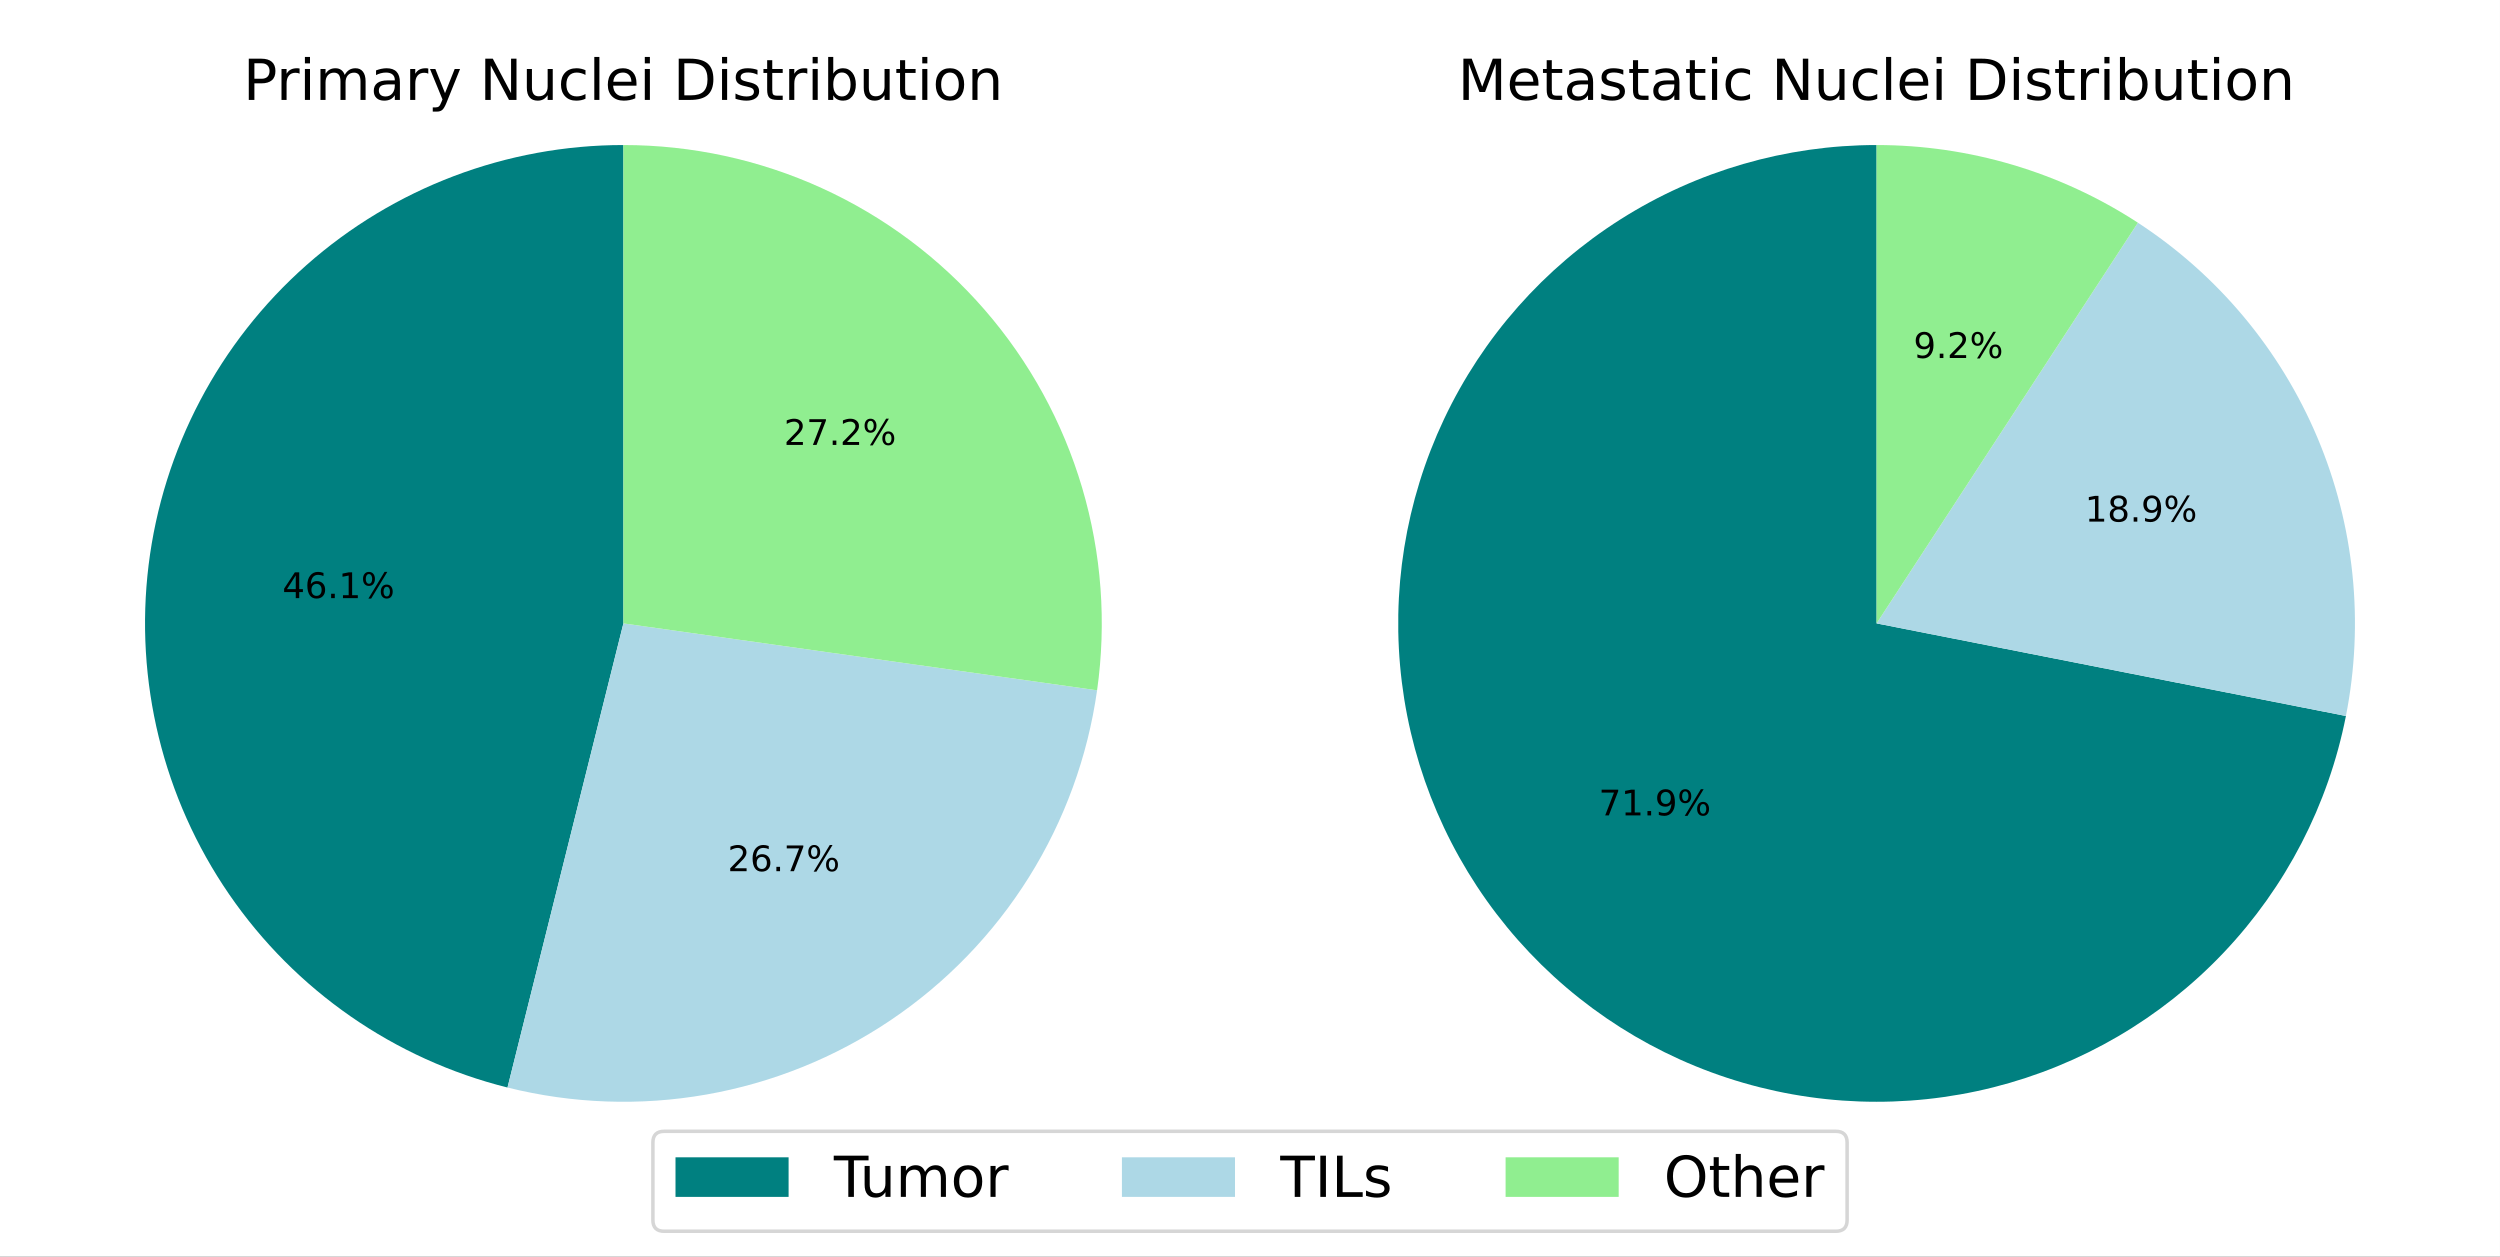 <?xml version="1.0" encoding="UTF-8"?>
<svg xmlns="http://www.w3.org/2000/svg" xmlns:xlink="http://www.w3.org/1999/xlink" width="707.4pt" height="355.6pt" viewBox="0 0 707.4 355.6" version="1.1">
<rect x="0" y="0" width="707.4" height="355.6" fill="#333333" stroke="none"/>
<defs>
<g>
<symbol overflow="visible" id="glyph0-0">
<path style="stroke:none;" d="M 3.781 -6.43 L 1.289 -2.539 L 3.781 -2.539 Z M 3.52 -7.289 L 4.762 -7.289 L 4.762 -2.539 L 5.801 -2.539 L 5.801 -1.719 L 4.762 -1.719 L 4.762 0 L 3.781 0 L 3.781 -1.719 L 0.488 -1.719 L 0.488 -2.672 Z M 3.52 -7.289 "/>
</symbol>
<symbol overflow="visible" id="glyph0-1">
<path style="stroke:none;" d="M 3.301 -4.039 C 2.859 -4.039 2.512 -3.879 2.25 -3.578 C 1.988 -3.281 1.859 -2.859 1.859 -2.34 C 1.859 -1.809 1.988 -1.391 2.25 -1.09 C 2.512 -0.789 2.859 -0.641 3.301 -0.641 C 3.738 -0.641 4.09 -0.789 4.352 -1.09 C 4.609 -1.391 4.738 -1.809 4.738 -2.34 C 4.738 -2.859 4.609 -3.281 4.352 -3.578 C 4.09 -3.879 3.738 -4.039 3.301 -4.039 Z M 5.262 -7.129 L 5.262 -6.23 C 5.012 -6.352 4.762 -6.441 4.512 -6.5 C 4.25 -6.559 4 -6.59 3.762 -6.59 C 3.102 -6.59 2.602 -6.371 2.262 -5.93 C 1.922 -5.488 1.719 -4.82 1.68 -3.941 C 1.871 -4.219 2.109 -4.441 2.398 -4.59 C 2.691 -4.738 3.012 -4.82 3.359 -4.82 C 4.09 -4.82 4.672 -4.59 5.09 -4.148 C 5.512 -3.711 5.73 -3.102 5.73 -2.34 C 5.73 -1.59 5.5 -0.988 5.059 -0.539 C 4.621 -0.09 4.031 0.129 3.301 0.129 C 2.461 0.129 1.809 -0.191 1.371 -0.828 C 0.922 -1.469 0.699 -2.41 0.699 -3.641 C 0.699 -4.789 0.969 -5.711 1.52 -6.391 C 2.059 -7.07 2.801 -7.422 3.719 -7.422 C 3.961 -7.422 4.211 -7.391 4.469 -7.352 C 4.719 -7.301 4.98 -7.23 5.262 -7.129 Z M 5.262 -7.129 "/>
</symbol>
<symbol overflow="visible" id="glyph0-2">
<path style="stroke:none;" d="M 1.07 -1.238 L 2.102 -1.238 L 2.102 0 L 1.07 0 Z M 1.07 -1.238 "/>
</symbol>
<symbol overflow="visible" id="glyph0-3">
<path style="stroke:none;" d="M 1.238 -0.828 L 2.852 -0.828 L 2.852 -6.391 L 1.102 -6.039 L 1.102 -6.941 L 2.84 -7.289 L 3.828 -7.289 L 3.828 -0.828 L 5.441 -0.828 L 5.441 0 L 1.238 0 Z M 1.238 -0.828 "/>
</symbol>
<symbol overflow="visible" id="glyph0-4">
<path style="stroke:none;" d="M 7.27 -3.211 C 6.988 -3.211 6.762 -3.09 6.602 -2.852 C 6.441 -2.609 6.359 -2.27 6.359 -1.84 C 6.359 -1.422 6.441 -1.078 6.602 -0.84 C 6.762 -0.602 6.988 -0.48 7.27 -0.48 C 7.551 -0.48 7.77 -0.602 7.93 -0.84 C 8.09 -1.078 8.172 -1.422 8.172 -1.84 C 8.172 -2.262 8.09 -2.602 7.93 -2.84 C 7.77 -3.078 7.551 -3.211 7.27 -3.211 Z M 7.27 -3.828 C 7.781 -3.828 8.191 -3.648 8.488 -3.289 C 8.789 -2.93 8.949 -2.441 8.949 -1.84 C 8.949 -1.23 8.789 -0.75 8.488 -0.398 C 8.191 -0.039 7.781 0.129 7.27 0.129 C 6.75 0.129 6.328 -0.039 6.031 -0.398 C 5.73 -0.75 5.578 -1.23 5.578 -1.84 C 5.578 -2.449 5.73 -2.93 6.031 -3.289 C 6.328 -3.648 6.75 -3.828 7.27 -3.828 Z M 2.23 -6.801 C 1.949 -6.801 1.73 -6.672 1.57 -6.43 C 1.41 -6.191 1.328 -5.859 1.328 -5.441 C 1.328 -5 1.41 -4.672 1.57 -4.43 C 1.73 -4.191 1.949 -4.07 2.23 -4.07 C 2.512 -4.07 2.738 -4.191 2.898 -4.43 C 3.059 -4.672 3.141 -5 3.141 -5.441 C 3.141 -5.859 3.051 -6.191 2.891 -6.43 C 2.73 -6.672 2.512 -6.801 2.23 -6.801 Z M 6.641 -7.422 L 7.422 -7.422 L 2.859 0.129 L 2.078 0.129 Z M 2.23 -7.422 C 2.738 -7.422 3.148 -7.238 3.461 -6.879 C 3.762 -6.52 3.922 -6.039 3.922 -5.441 C 3.922 -4.82 3.762 -4.34 3.461 -3.98 C 3.16 -3.621 2.75 -3.449 2.23 -3.449 C 1.711 -3.449 1.301 -3.621 1 -3.98 C 0.699 -4.34 0.551 -4.82 0.551 -5.441 C 0.551 -6.039 0.699 -6.52 1 -6.879 C 1.301 -7.238 1.711 -7.422 2.23 -7.422 Z M 2.23 -7.422 "/>
</symbol>
<symbol overflow="visible" id="glyph0-5">
<path style="stroke:none;" d="M 1.922 -0.828 L 5.359 -0.828 L 5.359 0 L 0.73 0 L 0.73 -0.828 C 1.102 -1.211 1.609 -1.73 2.262 -2.391 C 2.898 -3.039 3.309 -3.461 3.48 -3.648 C 3.801 -4 4.02 -4.301 4.141 -4.551 C 4.262 -4.789 4.328 -5.039 4.328 -5.281 C 4.328 -5.66 4.191 -5.98 3.922 -6.219 C 3.648 -6.461 3.301 -6.59 2.859 -6.59 C 2.551 -6.59 2.219 -6.531 1.879 -6.43 C 1.539 -6.32 1.172 -6.16 0.781 -5.941 L 0.781 -6.941 C 1.18 -7.102 1.551 -7.219 1.891 -7.301 C 2.23 -7.379 2.551 -7.422 2.84 -7.422 C 3.59 -7.422 4.191 -7.23 4.641 -6.852 C 5.09 -6.469 5.32 -5.969 5.32 -5.34 C 5.32 -5.039 5.262 -4.75 5.148 -4.488 C 5.039 -4.219 4.84 -3.898 4.539 -3.539 C 4.461 -3.441 4.199 -3.172 3.762 -2.719 C 3.32 -2.27 2.711 -1.641 1.922 -0.828 Z M 1.922 -0.828 "/>
</symbol>
<symbol overflow="visible" id="glyph0-6">
<path style="stroke:none;" d="M 0.82 -7.289 L 5.512 -7.289 L 5.512 -6.871 L 2.859 0 L 1.828 0 L 4.32 -6.461 L 0.82 -6.461 Z M 0.82 -7.289 "/>
</symbol>
<symbol overflow="visible" id="glyph0-7">
<path style="stroke:none;" d="M 1.102 -0.148 L 1.102 -1.051 C 1.34 -0.93 1.59 -0.84 1.852 -0.781 C 2.102 -0.719 2.352 -0.691 2.602 -0.691 C 3.238 -0.691 3.738 -0.898 4.078 -1.34 C 4.422 -1.781 4.621 -2.441 4.68 -3.34 C 4.48 -3.059 4.238 -2.84 3.961 -2.691 C 3.672 -2.539 3.352 -2.469 3 -2.469 C 2.262 -2.469 1.68 -2.691 1.262 -3.129 C 0.84 -3.57 0.629 -4.172 0.629 -4.941 C 0.629 -5.68 0.852 -6.281 1.289 -6.738 C 1.73 -7.191 2.32 -7.422 3.059 -7.422 C 3.898 -7.422 4.551 -7.09 4.988 -6.449 C 5.43 -5.801 5.66 -4.859 5.66 -3.641 C 5.66 -2.48 5.379 -1.57 4.84 -0.891 C 4.289 -0.211 3.559 0.129 2.641 0.129 C 2.391 0.129 2.141 0.102 1.891 0.059 C 1.629 0.02 1.371 -0.051 1.102 -0.148 Z M 3.059 -3.238 C 3.5 -3.238 3.852 -3.391 4.109 -3.691 C 4.371 -3.988 4.5 -4.41 4.5 -4.941 C 4.5 -5.461 4.371 -5.879 4.109 -6.18 C 3.852 -6.48 3.5 -6.641 3.059 -6.641 C 2.621 -6.641 2.27 -6.48 2.012 -6.18 C 1.75 -5.879 1.621 -5.461 1.621 -4.941 C 1.621 -4.41 1.75 -3.988 2.012 -3.691 C 2.27 -3.391 2.621 -3.238 3.059 -3.238 Z M 3.059 -3.238 "/>
</symbol>
<symbol overflow="visible" id="glyph0-8">
<path style="stroke:none;" d="M 3.18 -3.461 C 2.711 -3.461 2.34 -3.328 2.07 -3.078 C 1.801 -2.828 1.672 -2.488 1.672 -2.051 C 1.672 -1.609 1.801 -1.262 2.07 -1.012 C 2.34 -0.762 2.711 -0.641 3.18 -0.641 C 3.641 -0.641 4.012 -0.762 4.281 -1.02 C 4.551 -1.27 4.691 -1.609 4.691 -2.051 C 4.691 -2.488 4.551 -2.828 4.289 -3.078 C 4.02 -3.328 3.648 -3.461 3.18 -3.461 Z M 2.191 -3.879 C 1.77 -3.98 1.441 -4.18 1.199 -4.469 C 0.961 -4.762 0.852 -5.109 0.852 -5.531 C 0.852 -6.109 1.051 -6.57 1.469 -6.91 C 1.879 -7.25 2.449 -7.422 3.18 -7.422 C 3.898 -7.422 4.469 -7.25 4.891 -6.91 C 5.301 -6.57 5.512 -6.109 5.512 -5.531 C 5.512 -5.109 5.391 -4.762 5.148 -4.469 C 4.91 -4.18 4.59 -3.98 4.172 -3.879 C 4.641 -3.77 5.012 -3.551 5.281 -3.23 C 5.539 -2.91 5.68 -2.512 5.68 -2.051 C 5.68 -1.34 5.461 -0.801 5.031 -0.43 C 4.59 -0.051 3.969 0.129 3.172 0.129 C 2.371 0.129 1.75 -0.051 1.32 -0.43 C 0.891 -0.801 0.68 -1.34 0.68 -2.051 C 0.68 -2.512 0.809 -2.91 1.078 -3.23 C 1.34 -3.551 1.711 -3.77 2.191 -3.879 Z M 1.828 -5.441 C 1.828 -5.059 1.941 -4.762 2.18 -4.551 C 2.422 -4.34 2.75 -4.238 3.18 -4.238 C 3.602 -4.238 3.93 -4.34 4.172 -4.551 C 4.41 -4.762 4.531 -5.059 4.531 -5.441 C 4.531 -5.82 4.41 -6.109 4.172 -6.32 C 3.93 -6.531 3.602 -6.641 3.18 -6.641 C 2.75 -6.641 2.422 -6.531 2.18 -6.32 C 1.941 -6.109 1.828 -5.82 1.828 -5.441 Z M 1.828 -5.441 "/>
</symbol>
<symbol overflow="visible" id="glyph1-0">
<path style="stroke:none;" d="M 3.152 -10.367 L 3.152 -5.984 L 5.137 -5.984 C 5.871 -5.984 6.434 -6.16 6.832 -6.543 C 7.23 -6.93 7.441 -7.473 7.441 -8.176 C 7.441 -8.879 7.23 -9.406 6.832 -9.793 C 6.434 -10.176 5.871 -10.367 5.137 -10.367 Z M 1.566 -11.664 L 5.137 -11.664 C 6.434 -11.664 7.426 -11.359 8.098 -10.77 C 8.77 -10.176 9.105 -9.312 9.105 -8.176 C 9.105 -7.023 8.77 -6.145 8.098 -5.566 C 7.426 -4.977 6.434 -4.688 5.137 -4.688 L 3.152 -4.688 L 3.152 0 L 1.566 0 Z M 1.566 -11.664 "/>
</symbol>
<symbol overflow="visible" id="glyph1-1">
<path style="stroke:none;" d="M 6.574 -7.406 C 6.414 -7.504 6.238 -7.566 6.047 -7.617 C 5.855 -7.648 5.648 -7.68 5.426 -7.68 C 4.609 -7.68 3.984 -7.406 3.551 -6.879 C 3.105 -6.352 2.895 -5.602 2.895 -4.609 L 2.895 0 L 1.457 0 L 1.457 -8.754 L 2.895 -8.754 L 2.895 -7.391 C 3.184 -7.922 3.586 -8.32 4.062 -8.574 C 4.543 -8.832 5.137 -8.961 5.84 -8.961 C 5.938 -8.961 6.047 -8.945 6.176 -8.945 C 6.289 -8.93 6.414 -8.91 6.574 -8.879 Z M 6.574 -7.406 "/>
</symbol>
<symbol overflow="visible" id="glyph1-2">
<path style="stroke:none;" d="M 1.504 -8.754 L 2.945 -8.754 L 2.945 0 L 1.504 0 Z M 1.504 -12.16 L 2.945 -12.16 L 2.945 -10.336 L 1.504 -10.336 Z M 1.504 -12.16 "/>
</symbol>
<symbol overflow="visible" id="glyph1-3">
<path style="stroke:none;" d="M 8.32 -7.07 C 8.672 -7.711 9.105 -8.176 9.602 -8.496 C 10.098 -8.801 10.688 -8.961 11.375 -8.961 C 12.273 -8.961 12.977 -8.641 13.473 -8 C 13.969 -7.359 14.223 -6.449 14.223 -5.281 L 14.223 0 L 12.785 0 L 12.785 -5.23 C 12.785 -6.062 12.625 -6.688 12.336 -7.105 C 12.031 -7.504 11.586 -7.711 10.977 -7.711 C 10.223 -7.711 9.633 -7.457 9.199 -6.961 C 8.77 -6.465 8.559 -5.793 8.559 -4.945 L 8.559 0 L 7.121 0 L 7.121 -5.23 C 7.121 -6.062 6.961 -6.688 6.672 -7.105 C 6.367 -7.504 5.902 -7.711 5.297 -7.711 C 4.559 -7.711 3.969 -7.457 3.535 -6.961 C 3.105 -6.465 2.895 -5.793 2.895 -4.945 L 2.895 0 L 1.457 0 L 1.457 -8.754 L 2.895 -8.754 L 2.895 -7.391 C 3.215 -7.922 3.617 -8.32 4.078 -8.574 C 4.527 -8.832 5.07 -8.961 5.711 -8.961 C 6.352 -8.961 6.879 -8.801 7.328 -8.48 C 7.777 -8.16 8.098 -7.68 8.32 -7.07 Z M 8.32 -7.07 "/>
</symbol>
<symbol overflow="visible" id="glyph1-4">
<path style="stroke:none;" d="M 5.488 -4.398 C 4.32 -4.398 3.52 -4.258 3.07 -4 C 2.625 -3.727 2.398 -3.281 2.398 -2.641 C 2.398 -2.129 2.559 -1.711 2.895 -1.426 C 3.23 -1.121 3.695 -0.977 4.273 -0.977 C 5.07 -0.977 5.711 -1.246 6.191 -1.824 C 6.672 -2.383 6.91 -3.137 6.91 -4.078 L 6.91 -4.398 Z M 8.352 -4.992 L 8.352 0 L 6.91 0 L 6.91 -1.328 C 6.574 -0.785 6.16 -0.398 5.68 -0.16 C 5.199 0.078 4.594 0.207 3.887 0.207 C 2.992 0.207 2.273 -0.031 1.742 -0.527 C 1.215 -1.023 0.961 -1.695 0.961 -2.543 C 0.961 -3.52 1.281 -4.258 1.953 -4.77 C 2.609 -5.266 3.586 -5.52 4.895 -5.52 L 6.91 -5.52 L 6.91 -5.664 C 6.91 -6.32 6.688 -6.832 6.258 -7.199 C 5.824 -7.551 5.215 -7.742 4.434 -7.742 C 3.922 -7.742 3.441 -7.68 2.961 -7.551 C 2.48 -7.426 2.031 -7.246 1.602 -7.023 L 1.602 -8.352 C 2.113 -8.543 2.625 -8.703 3.121 -8.801 C 3.617 -8.895 4.098 -8.961 4.574 -8.961 C 5.84 -8.961 6.785 -8.625 7.406 -7.969 C 8.031 -7.312 8.352 -6.32 8.352 -4.992 Z M 8.352 -4.992 "/>
</symbol>
<symbol overflow="visible" id="glyph1-5">
<path style="stroke:none;" d="M 5.152 0.801 C 4.734 1.824 4.336 2.512 3.953 2.832 C 3.566 3.152 3.055 3.312 2.414 3.312 L 1.266 3.312 L 1.266 2.113 L 2.113 2.113 C 2.496 2.113 2.801 2.016 3.023 1.824 C 3.246 1.633 3.488 1.199 3.762 0.496 L 4.016 -0.145 L 0.48 -8.754 L 2 -8.754 L 4.734 -1.902 L 7.473 -8.754 L 8.992 -8.754 Z M 5.152 0.801 "/>
</symbol>
<symbol overflow="visible" id="glyph1-6">
<path style="stroke:none;" d=""/>
</symbol>
<symbol overflow="visible" id="glyph1-7">
<path style="stroke:none;" d="M 1.566 -11.664 L 3.695 -11.664 L 8.863 -1.902 L 8.863 -11.664 L 10.398 -11.664 L 10.398 0 L 8.273 0 L 3.105 -9.762 L 3.105 0 L 1.566 0 Z M 1.566 -11.664 "/>
</symbol>
<symbol overflow="visible" id="glyph1-8">
<path style="stroke:none;" d="M 1.359 -3.457 L 1.359 -8.754 L 2.801 -8.754 L 2.801 -3.504 C 2.801 -2.672 2.961 -2.062 3.281 -1.648 C 3.602 -1.23 4.078 -1.023 4.734 -1.023 C 5.504 -1.023 6.129 -1.266 6.574 -1.762 C 7.023 -2.258 7.246 -2.93 7.246 -3.793 L 7.246 -8.754 L 8.688 -8.754 L 8.688 0 L 7.246 0 L 7.246 -1.344 C 6.895 -0.801 6.48 -0.414 6.031 -0.16 C 5.566 0.078 5.039 0.207 4.434 0.207 C 3.426 0.207 2.656 -0.098 2.145 -0.719 C 1.617 -1.328 1.359 -2.238 1.359 -3.457 Z M 4.977 -8.961 Z M 4.977 -8.961 "/>
</symbol>
<symbol overflow="visible" id="glyph1-9">
<path style="stroke:none;" d="M 7.809 -8.414 L 7.809 -7.07 C 7.391 -7.297 6.992 -7.457 6.574 -7.566 C 6.16 -7.68 5.762 -7.742 5.344 -7.742 C 4.414 -7.742 3.68 -7.441 3.168 -6.848 C 2.656 -6.258 2.398 -5.426 2.398 -4.367 C 2.398 -3.297 2.656 -2.465 3.168 -1.871 C 3.68 -1.281 4.414 -0.992 5.344 -0.992 C 5.762 -0.992 6.16 -1.039 6.574 -1.152 C 6.992 -1.266 7.391 -1.441 7.809 -1.664 L 7.809 -0.336 C 7.391 -0.145 6.977 0 6.559 0.078 C 6.129 0.16 5.664 0.207 5.184 0.207 C 3.871 0.207 2.816 -0.191 2.047 -1.023 C 1.266 -1.84 0.879 -2.961 0.879 -4.367 C 0.879 -5.793 1.266 -6.91 2.047 -7.727 C 2.832 -8.543 3.902 -8.961 5.281 -8.961 C 5.727 -8.961 6.16 -8.91 6.574 -8.816 C 6.992 -8.719 7.406 -8.594 7.809 -8.414 Z M 7.809 -8.414 "/>
</symbol>
<symbol overflow="visible" id="glyph1-10">
<path style="stroke:none;" d="M 1.504 -12.16 L 2.945 -12.16 L 2.945 0 L 1.504 0 Z M 1.504 -12.16 "/>
</symbol>
<symbol overflow="visible" id="glyph1-11">
<path style="stroke:none;" d="M 8.992 -4.734 L 8.992 -4.031 L 2.383 -4.031 C 2.449 -3.039 2.734 -2.273 3.281 -1.762 C 3.809 -1.246 4.543 -0.992 5.504 -0.992 C 6.047 -0.992 6.594 -1.055 7.105 -1.184 C 7.617 -1.312 8.145 -1.52 8.656 -1.809 L 8.656 -0.449 C 8.145 -0.223 7.617 -0.047 7.07 0.047 C 6.527 0.145 5.969 0.207 5.426 0.207 C 4.016 0.207 2.91 -0.191 2.098 -0.992 C 1.281 -1.793 0.879 -2.895 0.879 -4.289 C 0.879 -5.711 1.266 -6.848 2.031 -7.695 C 2.801 -8.527 3.855 -8.961 5.168 -8.961 C 6.352 -8.961 7.281 -8.574 7.969 -7.824 C 8.641 -7.055 8.992 -6.031 8.992 -4.734 Z M 7.551 -5.152 C 7.535 -5.938 7.312 -6.559 6.895 -7.039 C 6.465 -7.504 5.887 -7.742 5.184 -7.742 C 4.383 -7.742 3.742 -7.504 3.266 -7.055 C 2.785 -6.609 2.496 -5.969 2.434 -5.152 Z M 7.551 -5.152 "/>
</symbol>
<symbol overflow="visible" id="glyph1-12">
<path style="stroke:none;" d="M 3.152 -10.367 L 3.152 -1.297 L 5.055 -1.297 C 6.656 -1.297 7.84 -1.648 8.594 -2.383 C 9.328 -3.121 9.711 -4.273 9.711 -5.84 C 9.711 -7.406 9.328 -8.543 8.594 -9.281 C 7.84 -10 6.656 -10.367 5.055 -10.367 Z M 1.566 -11.664 L 4.816 -11.664 C 7.07 -11.664 8.734 -11.184 9.793 -10.258 C 10.848 -9.312 11.375 -7.84 11.375 -5.84 C 11.375 -3.824 10.832 -2.352 9.777 -1.406 C 8.719 -0.465 7.055 0 4.816 0 L 1.566 0 Z M 1.566 -11.664 "/>
</symbol>
<symbol overflow="visible" id="glyph1-13">
<path style="stroke:none;" d="M 7.09 -8.496 L 7.09 -7.137 C 6.672 -7.328 6.258 -7.488 5.824 -7.602 C 5.375 -7.695 4.93 -7.762 4.465 -7.762 C 3.742 -7.762 3.199 -7.648 2.848 -7.426 C 2.496 -7.199 2.32 -6.879 2.32 -6.449 C 2.32 -6.113 2.449 -5.855 2.703 -5.664 C 2.961 -5.473 3.473 -5.281 4.238 -5.121 L 4.734 -5.008 C 5.762 -4.785 6.48 -4.465 6.91 -4.078 C 7.328 -3.68 7.551 -3.121 7.551 -2.414 C 7.551 -1.602 7.23 -0.961 6.594 -0.496 C 5.953 -0.016 5.055 0.207 3.938 0.207 C 3.457 0.207 2.977 0.16 2.465 0.078 C 1.953 0 1.426 -0.129 0.863 -0.32 L 0.863 -1.809 C 1.391 -1.52 1.922 -1.312 2.434 -1.184 C 2.945 -1.039 3.457 -0.977 3.969 -0.977 C 4.641 -0.977 5.168 -1.09 5.535 -1.312 C 5.887 -1.535 6.078 -1.871 6.078 -2.305 C 6.078 -2.688 5.938 -2.992 5.68 -3.199 C 5.426 -3.406 4.848 -3.617 3.953 -3.809 L 3.457 -3.922 C 2.559 -4.113 1.902 -4.398 1.52 -4.785 C 1.121 -5.168 0.93 -5.695 0.93 -6.383 C 0.93 -7.199 1.215 -7.84 1.793 -8.289 C 2.367 -8.734 3.199 -8.961 4.289 -8.961 C 4.816 -8.961 5.312 -8.91 5.793 -8.832 C 6.258 -8.754 6.688 -8.641 7.09 -8.496 Z M 7.09 -8.496 "/>
</symbol>
<symbol overflow="visible" id="glyph1-14">
<path style="stroke:none;" d="M 2.93 -11.23 L 2.93 -8.754 L 5.887 -8.754 L 5.887 -7.633 L 2.93 -7.633 L 2.93 -2.879 C 2.93 -2.16 3.023 -1.695 3.215 -1.504 C 3.406 -1.297 3.809 -1.199 4.414 -1.199 L 5.887 -1.199 L 5.887 0 L 4.414 0 C 3.297 0 2.527 -0.207 2.113 -0.625 C 1.695 -1.039 1.488 -1.793 1.488 -2.879 L 1.488 -7.633 L 0.434 -7.633 L 0.434 -8.754 L 1.488 -8.754 L 1.488 -11.23 Z M 2.93 -11.23 "/>
</symbol>
<symbol overflow="visible" id="glyph1-15">
<path style="stroke:none;" d="M 7.793 -4.367 C 7.793 -5.426 7.566 -6.238 7.137 -6.848 C 6.688 -7.457 6.098 -7.762 5.344 -7.762 C 4.574 -7.762 3.984 -7.457 3.551 -6.848 C 3.105 -6.238 2.895 -5.426 2.895 -4.367 C 2.895 -3.312 3.105 -2.48 3.551 -1.871 C 3.984 -1.266 4.574 -0.977 5.344 -0.977 C 6.098 -0.977 6.688 -1.266 7.137 -1.871 C 7.566 -2.48 7.793 -3.312 7.793 -4.367 Z M 2.895 -7.426 C 3.184 -7.938 3.566 -8.32 4.031 -8.574 C 4.496 -8.832 5.055 -8.961 5.695 -8.961 C 6.754 -8.961 7.617 -8.527 8.289 -7.695 C 8.945 -6.848 9.281 -5.742 9.281 -4.367 C 9.281 -2.992 8.945 -1.871 8.289 -1.039 C 7.617 -0.207 6.754 0.207 5.695 0.207 C 5.055 0.207 4.496 0.078 4.031 -0.16 C 3.566 -0.398 3.184 -0.785 2.895 -1.312 L 2.895 0 L 1.457 0 L 1.457 -12.16 L 2.895 -12.16 Z M 2.895 -7.426 "/>
</symbol>
<symbol overflow="visible" id="glyph1-16">
<path style="stroke:none;" d="M 4.895 -7.742 C 4.129 -7.742 3.52 -7.441 3.07 -6.832 C 2.625 -6.223 2.398 -5.406 2.398 -4.367 C 2.398 -3.312 2.609 -2.496 3.055 -1.887 C 3.504 -1.281 4.113 -0.992 4.895 -0.992 C 5.664 -0.992 6.273 -1.281 6.719 -1.887 C 7.168 -2.496 7.391 -3.312 7.391 -4.367 C 7.391 -5.391 7.168 -6.223 6.719 -6.832 C 6.273 -7.441 5.664 -7.742 4.895 -7.742 Z M 4.895 -8.961 C 6.145 -8.961 7.121 -8.543 7.84 -7.742 C 8.543 -6.93 8.91 -5.809 8.91 -4.367 C 8.91 -2.93 8.543 -1.809 7.84 -1.008 C 7.121 -0.191 6.145 0.207 4.895 0.207 C 3.633 0.207 2.641 -0.191 1.938 -1.008 C 1.23 -1.809 0.879 -2.93 0.879 -4.367 C 0.879 -5.809 1.23 -6.93 1.938 -7.742 C 2.641 -8.543 3.633 -8.961 4.895 -8.961 Z M 4.895 -8.961 "/>
</symbol>
<symbol overflow="visible" id="glyph1-17">
<path style="stroke:none;" d="M 8.785 -5.281 L 8.785 0 L 7.344 0 L 7.344 -5.23 C 7.344 -6.062 7.168 -6.672 6.848 -7.09 C 6.527 -7.504 6.047 -7.711 5.406 -7.711 C 4.625 -7.711 4.016 -7.457 3.566 -6.961 C 3.121 -6.465 2.895 -5.793 2.895 -4.945 L 2.895 0 L 1.457 0 L 1.457 -8.754 L 2.895 -8.754 L 2.895 -7.391 C 3.23 -7.902 3.633 -8.305 4.113 -8.559 C 4.574 -8.816 5.121 -8.961 5.727 -8.961 C 6.719 -8.961 7.488 -8.641 8 -8.016 C 8.512 -7.391 8.785 -6.48 8.785 -5.281 Z M 8.785 -5.281 "/>
</symbol>
<symbol overflow="visible" id="glyph1-18">
<path style="stroke:none;" d="M 1.566 -11.664 L 3.922 -11.664 L 6.895 -3.727 L 9.887 -11.664 L 12.238 -11.664 L 12.238 0 L 10.703 0 L 10.703 -10.238 L 7.695 -2.238 L 6.113 -2.238 L 3.105 -10.238 L 3.105 0 L 1.566 0 Z M 1.566 -11.664 "/>
</symbol>
<symbol overflow="visible" id="glyph1-19">
<path style="stroke:none;" d="M -0.031 -11.664 L 9.824 -11.664 L 9.824 -10.336 L 5.68 -10.336 L 5.68 0 L 4.098 0 L 4.098 -10.336 L -0.031 -10.336 Z M -0.031 -11.664 "/>
</symbol>
<symbol overflow="visible" id="glyph1-20">
<path style="stroke:none;" d="M 1.566 -11.664 L 3.152 -11.664 L 3.152 0 L 1.566 0 Z M 1.566 -11.664 "/>
</symbol>
<symbol overflow="visible" id="glyph1-21">
<path style="stroke:none;" d="M 1.566 -11.664 L 3.152 -11.664 L 3.152 -1.328 L 8.832 -1.328 L 8.832 0 L 1.566 0 Z M 1.566 -11.664 "/>
</symbol>
<symbol overflow="visible" id="glyph1-22">
<path style="stroke:none;" d="M 6.305 -10.594 C 5.152 -10.594 4.238 -10.16 3.566 -9.312 C 2.895 -8.449 2.559 -7.297 2.559 -5.824 C 2.559 -4.352 2.895 -3.184 3.566 -2.336 C 4.238 -1.473 5.152 -1.055 6.305 -1.055 C 7.441 -1.055 8.352 -1.473 9.023 -2.336 C 9.695 -3.184 10.031 -4.352 10.031 -5.824 C 10.031 -7.297 9.695 -8.449 9.023 -9.312 C 8.352 -10.16 7.441 -10.594 6.305 -10.594 Z M 6.305 -11.871 C 7.938 -11.871 9.23 -11.312 10.223 -10.223 C 11.199 -9.137 11.695 -7.664 11.695 -5.824 C 11.695 -3.969 11.199 -2.512 10.223 -1.426 C 9.23 -0.336 7.938 0.207 6.305 0.207 C 4.656 0.207 3.344 -0.336 2.367 -1.426 C 1.375 -2.512 0.895 -3.969 0.895 -5.824 C 0.895 -7.664 1.375 -9.137 2.367 -10.223 C 3.344 -11.312 4.656 -11.871 6.305 -11.871 Z M 6.305 -11.871 "/>
</symbol>
<symbol overflow="visible" id="glyph1-23">
<path style="stroke:none;" d="M 8.785 -5.281 L 8.785 0 L 7.344 0 L 7.344 -5.23 C 7.344 -6.062 7.168 -6.672 6.848 -7.09 C 6.527 -7.504 6.047 -7.711 5.406 -7.711 C 4.625 -7.711 4.016 -7.457 3.566 -6.961 C 3.121 -6.465 2.895 -5.793 2.895 -4.945 L 2.895 0 L 1.457 0 L 1.457 -12.16 L 2.895 -12.16 L 2.895 -7.391 C 3.23 -7.902 3.633 -8.305 4.113 -8.559 C 4.574 -8.816 5.121 -8.961 5.727 -8.961 C 6.719 -8.961 7.488 -8.641 8 -8.016 C 8.512 -7.391 8.785 -6.48 8.785 -5.281 Z M 8.785 -5.281 "/>
</symbol>
</g>
<clipPath id="clip1">
  <path d="M 0 0 L 707.398 0 L 707.398 355.602 L 0 355.602 Z M 0 0 "/>
</clipPath>
<clipPath id="clip2">
  <path d="M 170 305 L 537 305 L 537 355.602 L 170 355.602 Z M 170 305 "/>
</clipPath>
</defs>
<g id="surface1">
<g clip-path="url(#clip1)" clip-rule="nonzero">
<path style=" stroke:none;fill-rule:nonzero;fill:rgb(100%,100%,100%);fill-opacity:1;" d="M 0 355.602 L 707.398 355.602 L 707.398 0 L 0 0 Z M 0 355.602 "/>
</g>
<path style=" stroke:none;fill-rule:nonzero;fill:rgb(0%,50.195%,50.195%);fill-opacity:1;" d="M 176.398 41.039 C 143.371 41.039 111.457 53.129 86.719 75.012 C 61.977 96.895 46.082 127.094 42.051 159.879 C 38.02 192.66 46.125 225.812 64.824 253.035 C 83.523 280.262 111.559 299.723 143.602 307.727 L 176.398 176.398 Z M 176.398 41.039 "/>
<path style=" stroke:none;fill-rule:nonzero;fill:rgb(67.842%,84.705%,90.195%);fill-opacity:1;" d="M 143.602 307.727 C 162.004 312.32 181.164 313 199.844 309.715 C 218.523 306.43 236.305 299.258 252.031 288.66 C 267.762 278.062 281.086 264.277 291.148 248.203 C 301.207 232.125 307.777 214.109 310.43 195.332 L 176.398 176.398 Z M 143.602 307.727 "/>
<path style=" stroke:none;fill-rule:nonzero;fill:rgb(56.47%,93.332%,56.47%);fill-opacity:1;" d="M 310.43 195.332 C 313.141 176.148 311.699 156.605 306.207 138.023 C 300.715 119.445 291.293 102.258 278.59 87.633 C 265.883 73.004 250.184 61.273 232.555 53.238 C 214.926 45.199 195.773 41.039 176.398 41.039 L 176.398 176.398 Z M 310.43 195.332 "/>
<g style="fill:rgb(0%,0%,0%);fill-opacity:1;">
  <use xlink:href="#glyph0-0" x="79.908" y="169.245"/>
  <use xlink:href="#glyph0-1" x="86.268" y="169.245"/>
  <use xlink:href="#glyph0-2" x="92.628" y="169.245"/>
  <use xlink:href="#glyph0-3" x="95.808" y="169.245"/>
  <use xlink:href="#glyph0-4" x="102.168" y="169.245"/>
</g>
<g style="fill:rgb(0%,0%,0%);fill-opacity:1;">
  <use xlink:href="#glyph0-5" x="205.896" y="246.514"/>
  <use xlink:href="#glyph0-1" x="212.256" y="246.514"/>
  <use xlink:href="#glyph0-2" x="218.616" y="246.514"/>
  <use xlink:href="#glyph0-6" x="221.796" y="246.514"/>
  <use xlink:href="#glyph0-4" x="228.156" y="246.514"/>
</g>
<g style="fill:rgb(0%,0%,0%);fill-opacity:1;">
  <use xlink:href="#glyph0-5" x="221.83" y="125.897"/>
  <use xlink:href="#glyph0-6" x="228.19" y="125.897"/>
  <use xlink:href="#glyph0-2" x="234.55" y="125.897"/>
  <use xlink:href="#glyph0-5" x="237.73" y="125.897"/>
  <use xlink:href="#glyph0-4" x="244.09" y="125.897"/>
</g>
<g style="fill:rgb(0%,0%,0%);fill-opacity:1;">
  <use xlink:href="#glyph1-0" x="68.83" y="28.272"/>
</g>
<g style="fill:rgb(0%,0%,0%);fill-opacity:1;">
  <use xlink:href="#glyph1-1" x="78.196" y="28.272"/>
  <use xlink:href="#glyph1-2" x="84.772" y="28.272"/>
  <use xlink:href="#glyph1-3" x="89.22" y="28.272"/>
  <use xlink:href="#glyph1-4" x="104.804" y="28.272"/>
  <use xlink:href="#glyph1-1" x="114.612" y="28.272"/>
  <use xlink:href="#glyph1-5" x="121.188" y="28.272"/>
  <use xlink:href="#glyph1-6" x="130.66" y="28.272"/>
  <use xlink:href="#glyph1-7" x="135.748" y="28.272"/>
  <use xlink:href="#glyph1-8" x="147.716" y="28.272"/>
  <use xlink:href="#glyph1-9" x="157.86" y="28.272"/>
  <use xlink:href="#glyph1-10" x="166.66" y="28.272"/>
  <use xlink:href="#glyph1-11" x="171.108" y="28.272"/>
  <use xlink:href="#glyph1-2" x="180.948" y="28.272"/>
  <use xlink:href="#glyph1-6" x="185.396" y="28.272"/>
  <use xlink:href="#glyph1-12" x="190.484" y="28.272"/>
  <use xlink:href="#glyph1-2" x="202.804" y="28.272"/>
  <use xlink:href="#glyph1-13" x="207.252" y="28.272"/>
  <use xlink:href="#glyph1-14" x="215.588" y="28.272"/>
  <use xlink:href="#glyph1-1" x="221.86" y="28.272"/>
  <use xlink:href="#glyph1-2" x="228.436" y="28.272"/>
  <use xlink:href="#glyph1-15" x="232.884" y="28.272"/>
  <use xlink:href="#glyph1-8" x="243.044" y="28.272"/>
  <use xlink:href="#glyph1-14" x="253.188" y="28.272"/>
  <use xlink:href="#glyph1-2" x="259.46" y="28.272"/>
  <use xlink:href="#glyph1-16" x="263.908" y="28.272"/>
  <use xlink:href="#glyph1-17" x="273.7" y="28.272"/>
</g>
<path style=" stroke:none;fill-rule:nonzero;fill:rgb(0%,50.195%,50.195%);fill-opacity:1;" d="M 531 41.039 C 505.352 41.039 480.227 48.328 458.559 62.055 C 436.895 75.781 419.57 95.387 408.613 118.574 C 397.656 141.762 393.512 167.598 396.668 193.047 C 399.824 218.5 410.148 242.539 426.434 262.355 C 442.719 282.168 464.305 296.949 488.668 304.969 C 513.027 312.992 539.172 313.926 564.043 307.664 C 588.918 301.402 611.504 288.199 629.164 269.602 C 646.82 251 658.836 227.762 663.801 202.598 L 531 176.398 Z M 531 41.039 "/>
<path style=" stroke:none;fill-rule:nonzero;fill:rgb(67.842%,84.705%,90.195%);fill-opacity:1;" d="M 663.801 202.598 C 669.023 176.121 666.211 148.672 655.723 123.805 C 645.238 98.938 627.547 77.762 604.941 63.02 L 531 176.398 Z M 663.801 202.598 "/>
<path style=" stroke:none;fill-rule:nonzero;fill:rgb(56.47%,93.332%,56.47%);fill-opacity:1;" d="M 604.941 63.02 C 594.004 55.887 582.09 50.371 569.57 46.652 C 557.051 42.93 544.059 41.039 531 41.039 L 531 176.398 Z M 604.941 63.02 "/>
<g style="fill:rgb(0%,0%,0%);fill-opacity:1;">
  <use xlink:href="#glyph0-6" x="452.377" y="230.73"/>
  <use xlink:href="#glyph0-3" x="458.737" y="230.73"/>
  <use xlink:href="#glyph0-2" x="465.097" y="230.73"/>
  <use xlink:href="#glyph0-7" x="468.277" y="230.73"/>
  <use xlink:href="#glyph0-4" x="474.637" y="230.73"/>
</g>
<g style="fill:rgb(0%,0%,0%);fill-opacity:1;">
  <use xlink:href="#glyph0-3" x="589.952" y="147.601"/>
  <use xlink:href="#glyph0-8" x="596.312" y="147.601"/>
  <use xlink:href="#glyph0-2" x="602.672" y="147.601"/>
  <use xlink:href="#glyph0-7" x="605.852" y="147.601"/>
  <use xlink:href="#glyph0-4" x="612.212" y="147.601"/>
</g>
<g style="fill:rgb(0%,0%,0%);fill-opacity:1;">
  <use xlink:href="#glyph0-7" x="541.439" y="101.309"/>
  <use xlink:href="#glyph0-2" x="547.799" y="101.309"/>
  <use xlink:href="#glyph0-5" x="550.979" y="101.309"/>
  <use xlink:href="#glyph0-4" x="557.339" y="101.309"/>
</g>
<g style="fill:rgb(0%,0%,0%);fill-opacity:1;">
  <use xlink:href="#glyph1-18" x="412.516" y="28.272"/>
  <use xlink:href="#glyph1-11" x="426.324" y="28.272"/>
  <use xlink:href="#glyph1-14" x="436.164" y="28.272"/>
  <use xlink:href="#glyph1-4" x="442.436" y="28.272"/>
  <use xlink:href="#glyph1-13" x="452.244" y="28.272"/>
  <use xlink:href="#glyph1-14" x="460.58" y="28.272"/>
  <use xlink:href="#glyph1-4" x="466.852" y="28.272"/>
  <use xlink:href="#glyph1-14" x="476.66" y="28.272"/>
  <use xlink:href="#glyph1-2" x="482.932" y="28.272"/>
  <use xlink:href="#glyph1-9" x="487.38" y="28.272"/>
  <use xlink:href="#glyph1-6" x="496.18" y="28.272"/>
  <use xlink:href="#glyph1-7" x="501.268" y="28.272"/>
  <use xlink:href="#glyph1-8" x="513.236" y="28.272"/>
  <use xlink:href="#glyph1-9" x="523.38" y="28.272"/>
  <use xlink:href="#glyph1-10" x="532.18" y="28.272"/>
  <use xlink:href="#glyph1-11" x="536.628" y="28.272"/>
  <use xlink:href="#glyph1-2" x="546.468" y="28.272"/>
  <use xlink:href="#glyph1-6" x="550.916" y="28.272"/>
  <use xlink:href="#glyph1-12" x="556.004" y="28.272"/>
  <use xlink:href="#glyph1-2" x="568.324" y="28.272"/>
  <use xlink:href="#glyph1-13" x="572.772" y="28.272"/>
  <use xlink:href="#glyph1-14" x="581.108" y="28.272"/>
  <use xlink:href="#glyph1-1" x="587.38" y="28.272"/>
  <use xlink:href="#glyph1-2" x="593.956" y="28.272"/>
  <use xlink:href="#glyph1-15" x="598.404" y="28.272"/>
  <use xlink:href="#glyph1-8" x="608.564" y="28.272"/>
  <use xlink:href="#glyph1-14" x="618.708" y="28.272"/>
  <use xlink:href="#glyph1-2" x="624.98" y="28.272"/>
  <use xlink:href="#glyph1-16" x="629.428" y="28.272"/>
  <use xlink:href="#glyph1-17" x="639.22" y="28.272"/>
</g>
<path style=" stroke:none;fill-rule:nonzero;fill:rgb(100%,100%,100%);fill-opacity:0.8;" d="M 187.941 348.398 L 519.461 348.398 C 521.594 348.398 522.66 347.332 522.66 345.199 L 522.66 323.316 C 522.66 321.184 521.594 320.117 519.461 320.117 L 187.941 320.117 C 185.809 320.117 184.742 321.184 184.742 323.316 L 184.742 345.199 C 184.742 347.332 185.809 348.398 187.941 348.398 Z M 187.941 348.398 "/>
<g clip-path="url(#clip2)" clip-rule="nonzero">
<path style="fill:none;stroke-width:1;stroke-linecap:butt;stroke-linejoin:miter;stroke:rgb(79.999%,79.999%,79.999%);stroke-opacity:0.8;stroke-miterlimit:10;" d="M 187.941 7.202 L 519.461 7.202 C 521.594 7.202 522.66 8.268 522.66 10.401 L 522.66 32.284 C 522.66 34.416 521.594 35.483 519.461 35.483 L 187.941 35.483 C 185.809 35.483 184.742 34.416 184.742 32.284 L 184.742 10.401 C 184.742 8.268 185.809 7.202 187.941 7.202 Z M 187.941 7.202 " transform="matrix(1,0,0,-1,0,355.6)"/>
</g>
<path style=" stroke:none;fill-rule:nonzero;fill:rgb(0%,50.195%,50.195%);fill-opacity:1;" d="M 191.141 338.672 L 223.141 338.672 L 223.141 327.473 L 191.141 327.473 Z M 191.141 338.672 "/>
<g style="fill:rgb(0%,0%,0%);fill-opacity:1;">
  <use xlink:href="#glyph1-19" x="235.941" y="338.672"/>
</g>
<g style="fill:rgb(0%,0%,0%);fill-opacity:1;">
  <use xlink:href="#glyph1-8" x="243.295" y="338.672"/>
  <use xlink:href="#glyph1-3" x="253.439" y="338.672"/>
  <use xlink:href="#glyph1-16" x="269.023" y="338.672"/>
  <use xlink:href="#glyph1-1" x="278.815" y="338.672"/>
</g>
<path style=" stroke:none;fill-rule:nonzero;fill:rgb(67.842%,84.705%,90.195%);fill-opacity:1;" d="M 317.457 338.672 L 349.457 338.672 L 349.457 327.473 L 317.457 327.473 Z M 317.457 338.672 "/>
<g style="fill:rgb(0%,0%,0%);fill-opacity:1;">
  <use xlink:href="#glyph1-19" x="362.256" y="338.672"/>
  <use xlink:href="#glyph1-20" x="372.032" y="338.672"/>
  <use xlink:href="#glyph1-21" x="376.752" y="338.672"/>
  <use xlink:href="#glyph1-13" x="385.664" y="338.672"/>
</g>
<path style=" stroke:none;fill-rule:nonzero;fill:rgb(56.47%,93.332%,56.47%);fill-opacity:1;" d="M 426.023 338.672 L 458.023 338.672 L 458.023 327.473 L 426.023 327.473 Z M 426.023 338.672 "/>
<g style="fill:rgb(0%,0%,0%);fill-opacity:1;">
  <use xlink:href="#glyph1-22" x="470.822" y="338.672"/>
  <use xlink:href="#glyph1-14" x="483.414" y="338.672"/>
  <use xlink:href="#glyph1-23" x="489.686" y="338.672"/>
  <use xlink:href="#glyph1-11" x="499.83" y="338.672"/>
  <use xlink:href="#glyph1-1" x="509.67" y="338.672"/>
</g>
</g>
</svg>
